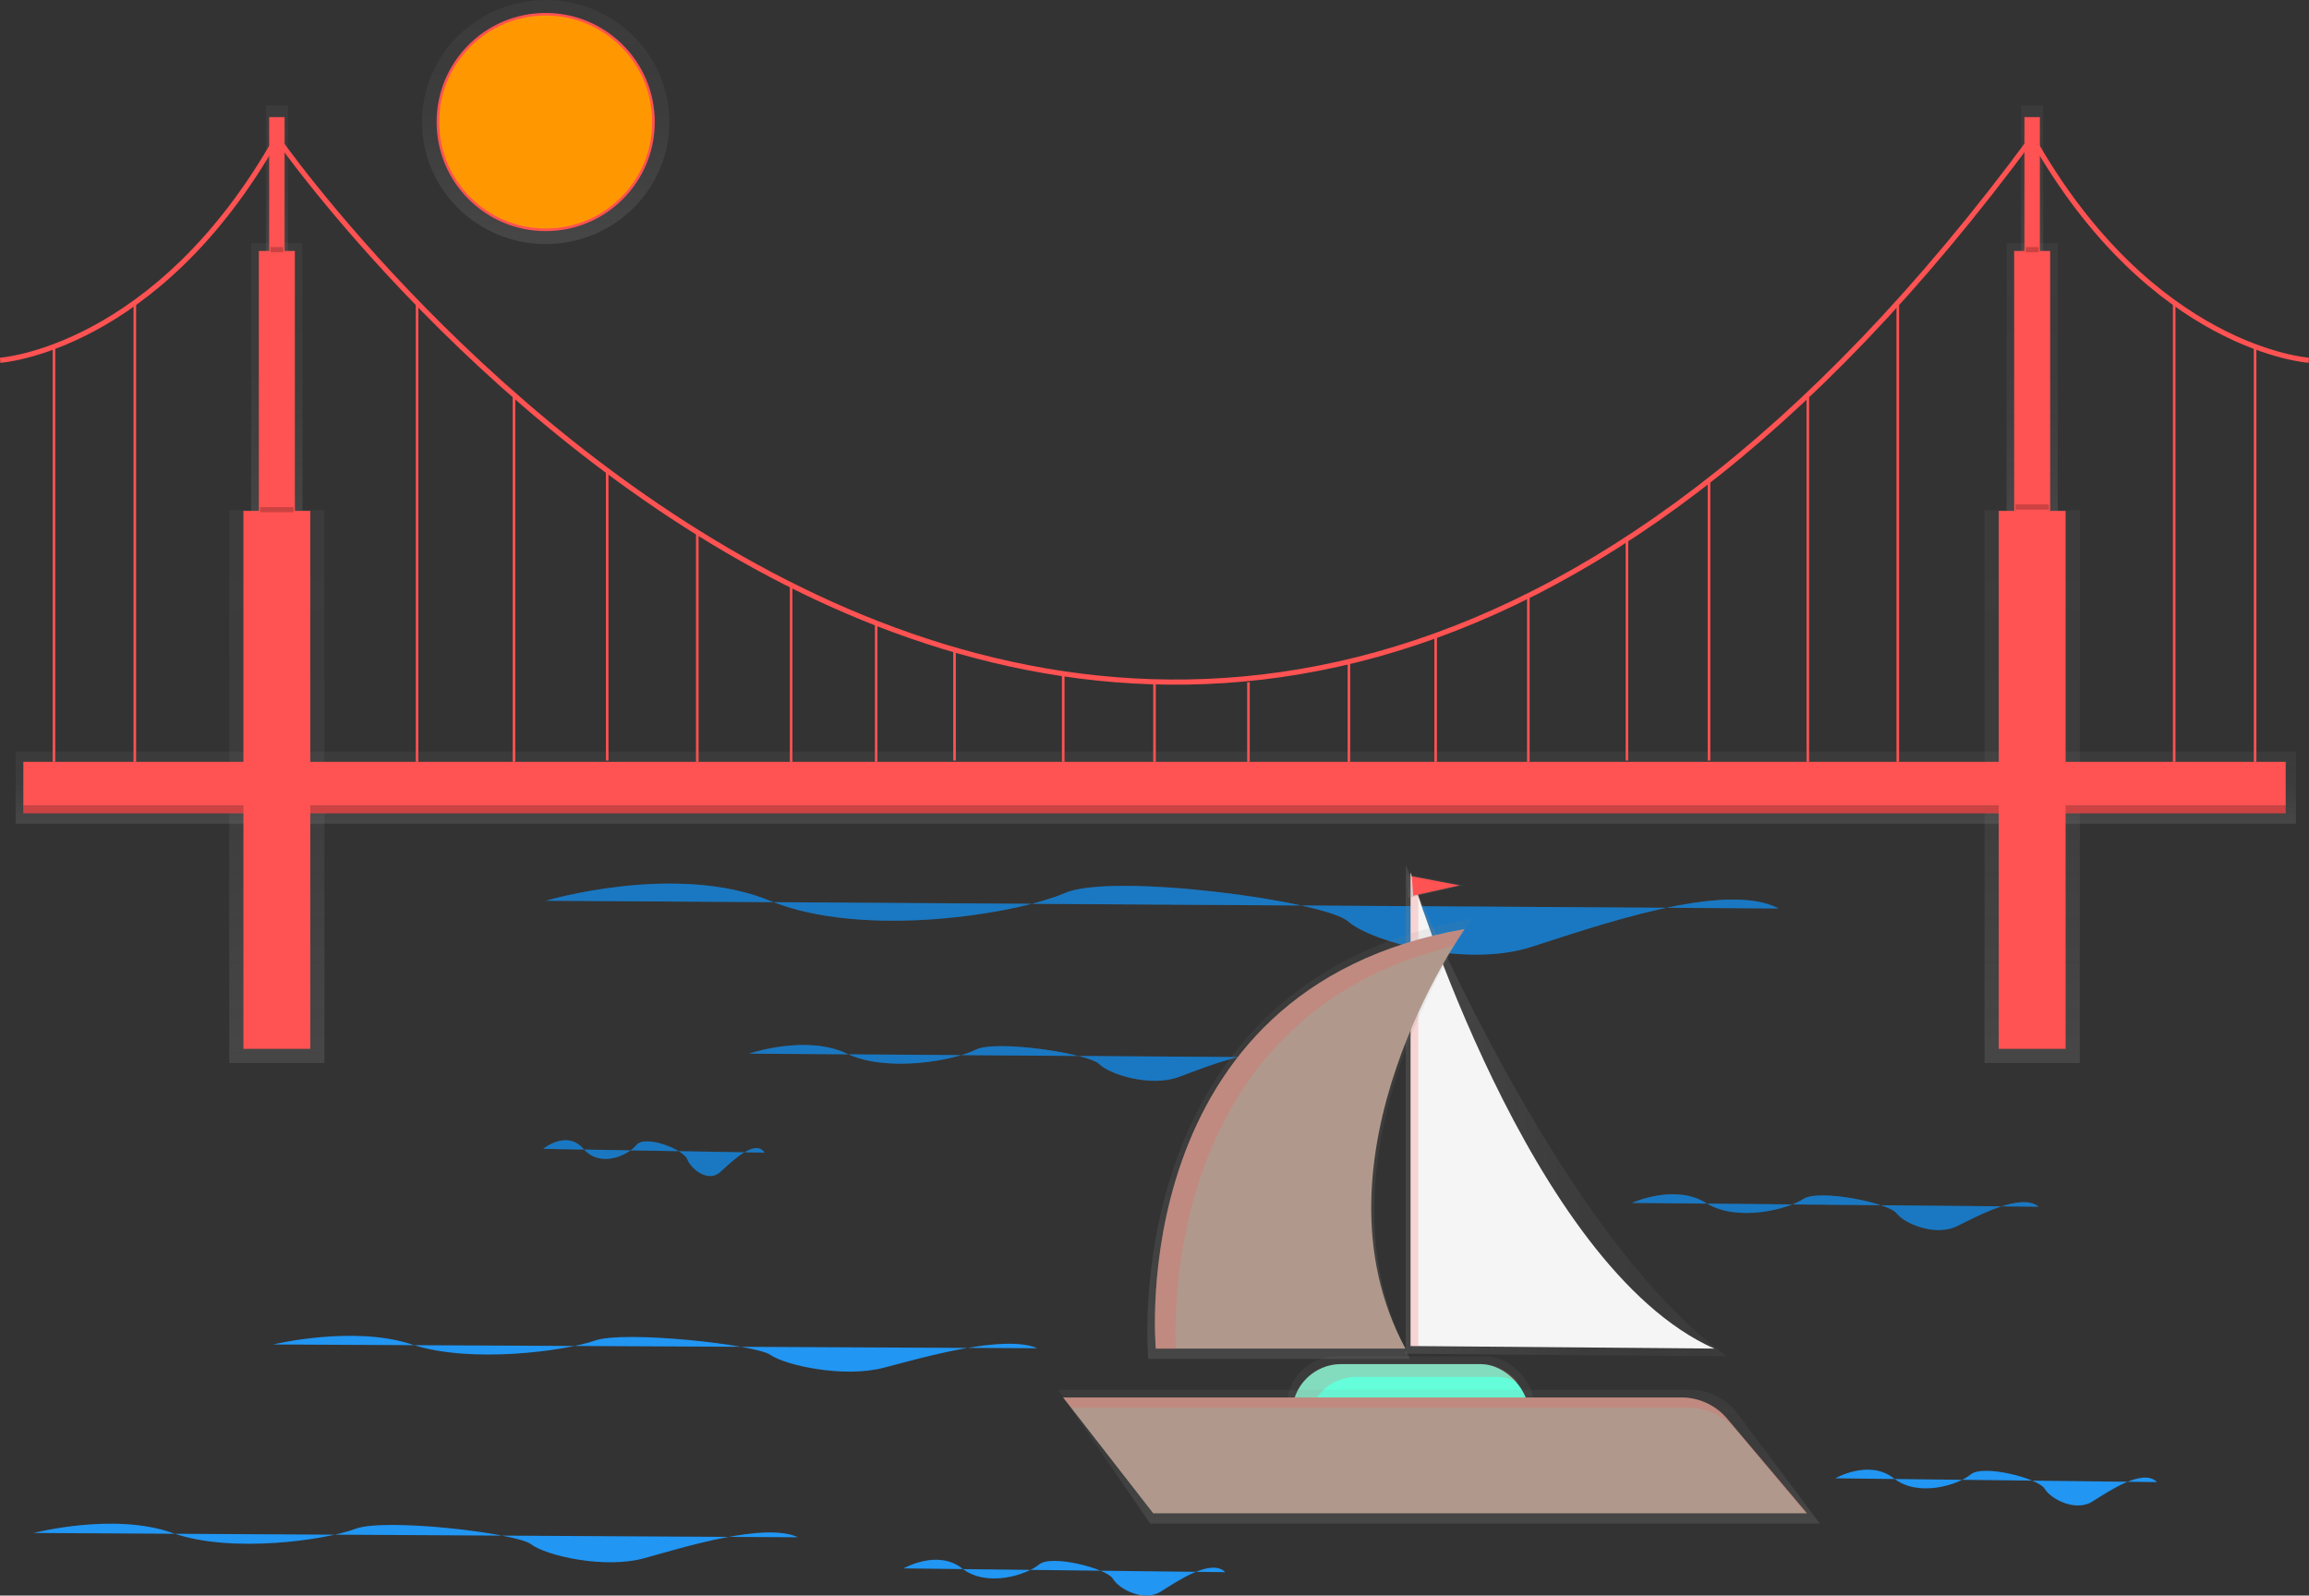 <svg id="404ff4c3-798a-4d7f-af0d-3af2d2926644" data-name="Layer 1" xmlns="http://www.w3.org/2000/svg" xmlns:xlink="http://www.w3.org/1999/xlink" width="897.13" height="619.94" viewBox="0 0 897.13 619.94"><rect x="0" y="0" width="897.13" height="619.94" fill="#333333" stroke="none"/><defs><linearGradient id="f85ad179-a9e5-43a6-9cd0-6b2f616378fe" x1="212.02" y1="94.83" x2="212.02" gradientUnits="userSpaceOnUse"><stop offset="0" stop-color="gray" stop-opacity="0.25"/><stop offset="0.54" stop-color="gray" stop-opacity="0.12"/><stop offset="1" stop-color="gray" stop-opacity="0.1"/></linearGradient><linearGradient id="77139c16-33a6-4dfa-8989-da93276af52e" x1="789.57" y1="413" x2="789.57" y2="198.23" xlink:href="#f85ad179-a9e5-43a6-9cd0-6b2f616378fe"/><linearGradient id="c1f90bbd-6146-4ee7-8dcf-9d36f44ef679" x1="789.57" y1="209.53" x2="789.57" y2="94.44" xlink:href="#f85ad179-a9e5-43a6-9cd0-6b2f616378fe"/><linearGradient id="c28052ae-ed0b-41fd-8f79-8e5e5b7fe1eb" x1="789.57" y1="110.88" x2="789.57" y2="41" xlink:href="#f85ad179-a9e5-43a6-9cd0-6b2f616378fe"/><linearGradient id="d21e40ae-c1e5-42b1-bc13-f4e123f15ce0" x1="107.57" y1="413" x2="107.57" y2="198.23" xlink:href="#f85ad179-a9e5-43a6-9cd0-6b2f616378fe"/><linearGradient id="7200f34b-2b30-401a-b9a9-80163e9b6c6b" x1="107.57" y1="209.53" x2="107.57" y2="94.44" xlink:href="#f85ad179-a9e5-43a6-9cd0-6b2f616378fe"/><linearGradient id="e5c8761b-89d8-4d0e-8298-23bf4ff282f6" x1="107.57" y1="110.88" x2="107.57" y2="41" xlink:href="#f85ad179-a9e5-43a6-9cd0-6b2f616378fe"/><linearGradient id="4c3ebaf4-f809-4b12-9ba4-198cb2c9e5a1" x1="449.07" y1="320" x2="449.07" y2="292" xlink:href="#f85ad179-a9e5-43a6-9cd0-6b2f616378fe"/><linearGradient id="fa3bdb70-ddd3-4384-8681-e1e959ecf168" x1="697.59" y1="571.53" x2="822.41" y2="571.53" xlink:href="#f85ad179-a9e5-43a6-9cd0-6b2f616378fe"/><linearGradient id="680c971b-18b3-42eb-b3fe-620c6c656ca0" x1="548.07" y1="571" x2="548.07" y2="527" xlink:href="#f85ad179-a9e5-43a6-9cd0-6b2f616378fe"/><linearGradient id="51e936ee-3820-4ad2-98e1-dde99ed0951f" x1="710.5" y1="732.03" x2="710.5" y2="680.03" xlink:href="#f85ad179-a9e5-43a6-9cd0-6b2f616378fe"/><linearGradient id="6a43d89c-cf4a-4c8b-801f-93cf02c7a71f" x1="660.33" y1="668.03" x2="660.33" y2="497.03" xlink:href="#f85ad179-a9e5-43a6-9cd0-6b2f616378fe"/><linearGradient id="9d954d62-6ebc-4ad3-aace-04154c80b8e0" x1="557.79" y1="348.81" x2="557.79" y2="339.64" xlink:href="#f85ad179-a9e5-43a6-9cd0-6b2f616378fe"/></defs><title>Golden Gate Bridge</title><path d="M442.5,549.4s22-7.57,38,0,42,2.52,50-1.51,44,1.51,48,5.55,20,9.09,31,5,33-13.13,42-7.57" transform="translate(-151.43 -140.03)" fill="#2196f3"/><path d="M442.5,549.4s22-7.57,38,0,42,2.52,50-1.51,44,1.51,48,5.55,20,9.09,31,5,33-13.13,42-7.57" transform="translate(-151.43 -140.03)" opacity="0.2"/><path d="M363.5,490s50.42-15,87.09,0,96.26,5,114.59-3,100.84,3,110,11,45.84,18,71,10,75.63-26,96.26-15" transform="translate(-151.43 -140.03)" fill="#2196f3"/><path d="M363.5,490s50.42-15,87.09,0,96.26,5,114.59-3,100.84,3,110,11,45.84,18,71,10,75.63-26,96.26-15" transform="translate(-151.43 -140.03)" opacity="0.2"/><ellipse cx="212.02" cy="47.41" rx="48.05" ry="47.41" fill="url(#f85ad179-a9e5-43a6-9cd0-6b2f616378fe)"/><circle cx="212.02" cy="47.41" r="41.88" fill="#ff9800" stroke="#ff5252" stroke-miterlimit="10"/><rect x="771.07" y="198.23" width="37" height="214.77" fill="url(#77139c16-33a6-4dfa-8989-da93276af52e)"/><rect x="779.6" y="94.44" width="19.92" height="115.09" fill="url(#c1f90bbd-6146-4ee7-8dcf-9d36f44ef679)"/><rect x="785.3" y="41" width="8.54" height="69.88" fill="url(#c28052ae-ed0b-41fd-8f79-8e5e5b7fe1eb)"/><rect x="89.07" y="198.23" width="37" height="214.77" fill="url(#d21e40ae-c1e5-42b1-bc13-f4e123f15ce0)"/><rect x="97.6" y="94.44" width="19.92" height="115.09" fill="url(#7200f34b-2b30-401a-b9a9-80163e9b6c6b)"/><rect x="103.3" y="41" width="8.54" height="69.88" fill="url(#e5c8761b-89d8-4d0e-8298-23bf4ff282f6)"/><rect x="6.07" y="292" width="886" height="28" fill="url(#4c3ebaf4-f809-4b12-9ba4-198cb2c9e5a1)"/><rect x="9.07" y="296" width="879" height="17" fill="#ff5252"/><rect x="9.07" y="313" width="879" height="3" fill="#ff5252"/><rect x="9.07" y="313" width="879" height="3" opacity="0.2"/><rect x="94.57" y="198.5" width="26" height="209" fill="#ff5252"/><rect x="100.57" y="97.5" width="14" height="112" fill="#ff5252"/><rect x="104.57" y="45.5" width="6" height="68" fill="#ff5252"/><rect x="928" y="338.53" width="26" height="209" transform="translate(1730.57 746.03) rotate(-180)" fill="#ff5252"/><rect x="782.57" y="97.5" width="14" height="112" fill="#ff5252"/><rect x="786.57" y="45.5" width="6" height="68" fill="#ff5252"/><path d="M1048.5,280s-61-4-107.5-86.5c-351,476-682,0-682,0C212.5,276,151.5,280,151.5,280" transform="translate(-151.43 -140.03)" fill="none" stroke="#ff5252" stroke-miterlimit="10" stroke-width="2"/><line x1="20.96" y1="134.71" x2="20.96" y2="296" fill="none" stroke="#ff5252" stroke-miterlimit="10"/><line x1="52.38" y1="117.65" x2="52.38" y2="296" fill="none" stroke="#ff5252" stroke-miterlimit="10"/><line x1="413.1" y1="261.79" x2="413.1" y2="296" fill="none" stroke="#ff5252" stroke-miterlimit="10"/><line x1="485.07" y1="265.06" x2="485.07" y2="296" fill="none" stroke="#ff5252" stroke-miterlimit="10"/><line x1="340.42" y1="242.11" x2="340.42" y2="296" fill="none" stroke="#ff5252" stroke-miterlimit="10"/><line x1="270.92" y1="206.82" x2="270.92" y2="296" fill="none" stroke="#ff5252" stroke-miterlimit="10"/><line x1="199.7" y1="153.5" x2="199.7" y2="296" fill="none" stroke="#ff5252" stroke-miterlimit="10"/><line x1="557.8" y1="247" x2="557.8" y2="296" fill="none" stroke="#ff5252" stroke-miterlimit="10"/><line x1="632.12" y1="209.5" x2="632.12" y2="295.5" fill="none" stroke="#ff5252" stroke-miterlimit="10"/><line x1="702.4" y1="153.5" x2="702.4" y2="296" fill="none" stroke="#ff5252" stroke-miterlimit="10"/><line x1="162.05" y1="117.65" x2="162.05" y2="296" fill="none" stroke="#ff5252" stroke-miterlimit="10"/><line x1="737.36" y1="117.65" x2="737.36" y2="296" fill="none" stroke="#ff5252" stroke-miterlimit="10"/><line x1="876.18" y1="134.71" x2="876.18" y2="296" fill="none" stroke="#ff5252" stroke-miterlimit="10"/><line x1="844.75" y1="117.65" x2="844.75" y2="296" fill="none" stroke="#ff5252" stroke-miterlimit="10"/><line x1="235.91" y1="182.86" x2="235.91" y2="295.5" fill="none" stroke="#ff5252" stroke-miterlimit="10"/><line x1="307.39" y1="227.35" x2="307.39" y2="296" fill="none" stroke="#ff5252" stroke-miterlimit="10"/><line x1="370.87" y1="252.5" x2="370.87" y2="295.5" fill="none" stroke="#ff5252" stroke-miterlimit="10"/><line x1="448.57" y1="265.06" x2="448.57" y2="296" fill="none" stroke="#ff5252" stroke-miterlimit="10"/><line x1="524.09" y1="257.1" x2="524.09" y2="296" fill="none" stroke="#ff5252" stroke-miterlimit="10"/><line x1="593.81" y1="231.5" x2="593.81" y2="296" fill="none" stroke="#ff5252" stroke-miterlimit="10"/><line x1="664.01" y1="186.66" x2="664.01" y2="295.5" fill="none" stroke="#ff5252" stroke-miterlimit="10"/><rect x="101.07" y="197" width="13" height="2" opacity="0.2"/><rect x="105.07" y="96" width="5" height="2" opacity="0.2"/><rect x="783.07" y="196" width="13" height="2" opacity="0.2"/><rect x="787.07" y="96" width="5" height="2" opacity="0.2"/><path d="M697.59,666V476S755.5,619,822.41,667Z" transform="translate(-151.43 -140.03)" fill="url(#fa3bdb70-ddd3-4384-8681-e1e959ecf168)"/><path d="M699.5,663V479s46,153,118,185Z" transform="translate(-151.43 -140.03)" fill="#f5f5f5"/><path d="M702.5,663V488.32c-2-5.88-3-9.29-3-9.29V663l118,1-.05,0Z" transform="translate(-151.43 -140.03)" fill="#ff5252" opacity="0.2"/><rect x="500.07" y="527" width="96" height="44" rx="19" ry="19" fill="url(#680c971b-18b3-42eb-b3fe-620c6c656ca0)"/><rect x="502.07" y="530" width="92" height="38" rx="19" ry="19" fill="#64ffda"/><path d="M659.5,694h0a19.06,19.06,0,0,1,19-19h54a18.82,18.82,0,0,1,8.86,2.22A19,19,0,0,0,726.5,670h-54a19.06,19.06,0,0,0-19,19h0a19,19,0,0,0,10.14,16.78A18.88,18.88,0,0,1,659.5,694Z" transform="translate(-151.43 -140.03)" fill="#ff5252" opacity="0.2"/><path d="M562.5,680l35.85,52H858.5l-31.78-42.46A22.83,22.83,0,0,0,808.51,680Z" transform="translate(-151.43 -140.03)" fill="url(#51e936ee-3820-4ad2-98e1-dde99ed0951f)"/><path d="M564.5,683l35,45h254l-31-36.74A23.27,23.27,0,0,0,804.69,683Z" transform="translate(-151.43 -140.03)" fill="#b0998c"/><path d="M597.56,668S583.93,521.16,723.45,497c0,0-66.09,93.37-24.13,171Z" transform="translate(-151.43 -140.03)" fill="url(#6a43d89c-cf4a-4c8b-801f-93cf02c7a71f)"/><path d="M600.5,664s-13-140,120-163c0,0-63,89-23,163Z" transform="translate(-151.43 -140.03)" fill="#b0998c"/><polygon points="546.51 339.64 569.07 343.95 547.18 348.81 546.51 339.64" fill="url(#9d954d62-6ebc-4ad3-aace-04154c80b8e0)"/><polygon points="548.51 340.45 567.07 344 549.07 348 548.51 340.45" fill="#ff5252"/><path d="M716.26,507.57c2.59-4.21,4.24-6.54,4.24-6.54-133,23-120,163-120,163h7.77C607.39,641.87,608.76,533.76,716.26,507.57Z" transform="translate(-151.43 -140.03)" fill="#ff5252" opacity="0.2"/><path d="M807.69,687a23.27,23.27,0,0,1,17.78,8.26L853.12,728h.38l-31-36.74A23.27,23.27,0,0,0,804.69,683H564.5l3.11,4Z" transform="translate(-151.43 -140.03)" fill="#ff5252" opacity="0.2"/><path d="M362.5,586.4s9.05-7.57,15.64,0,17.28,2.52,20.57-1.51,18.11,1.51,19.75,5.55,8.23,9.09,12.76,5,13.58-13.13,17.28-7.57" transform="translate(-151.43 -140.03)" fill="#2196f3"/><path d="M362.5,586.4s9.05-7.57,15.64,0,17.28,2.52,20.57-1.51,18.11,1.51,19.75,5.55,8.23,9.09,12.76,5,13.58-13.13,17.28-7.57" transform="translate(-151.43 -140.03)" opacity="0.2"/><path d="M257.5,662.4s31.26-7.57,54,0,59.68,2.52,71.05-1.51,62.53,1.51,68.21,5.55,28.42,9.09,44.05,5,46.89-13.13,59.68-7.57" transform="translate(-151.43 -140.03)" fill="#2196f3"/><path d="M164.5,735.64s31.26-8.12,54,0,59.68,2.71,71.05-1.62,62.53,1.62,68.21,6,28.42,9.74,44.05,5.41,46.89-14.07,59.68-8.12" transform="translate(-151.43 -140.03)" fill="#2196f3"/><path d="M502.5,749.4s13.16-7.57,22.73,0,25.12,2.52,29.9-1.51,26.32,1.51,28.71,5.55,12,9.09,18.54,5,19.74-13.13,25.12-7.57" transform="translate(-151.43 -140.03)" fill="#2196f3"/><path d="M864.5,714.4s13.16-7.57,22.73,0,25.12,2.52,29.9-1.51,26.32,1.51,28.71,5.55,12,9.09,18.54,5,19.74-13.13,25.12-7.57" transform="translate(-151.43 -140.03)" fill="#2196f3"/><path d="M785.5,607.4s16.63-7.57,28.73,0,31.75,2.52,37.8-1.51,33.26,1.51,36.29,5.55,15.12,9.09,23.44,5,24.95-13.13,31.75-7.57" transform="translate(-151.43 -140.03)" fill="#2196f3"/><path d="M785.5,607.4s16.63-7.57,28.73,0,31.75,2.52,37.8-1.51,33.26,1.51,36.29,5.55,15.12,9.09,23.44,5,24.95-13.13,31.75-7.57" transform="translate(-151.43 -140.03)" opacity="0.2"/></svg>